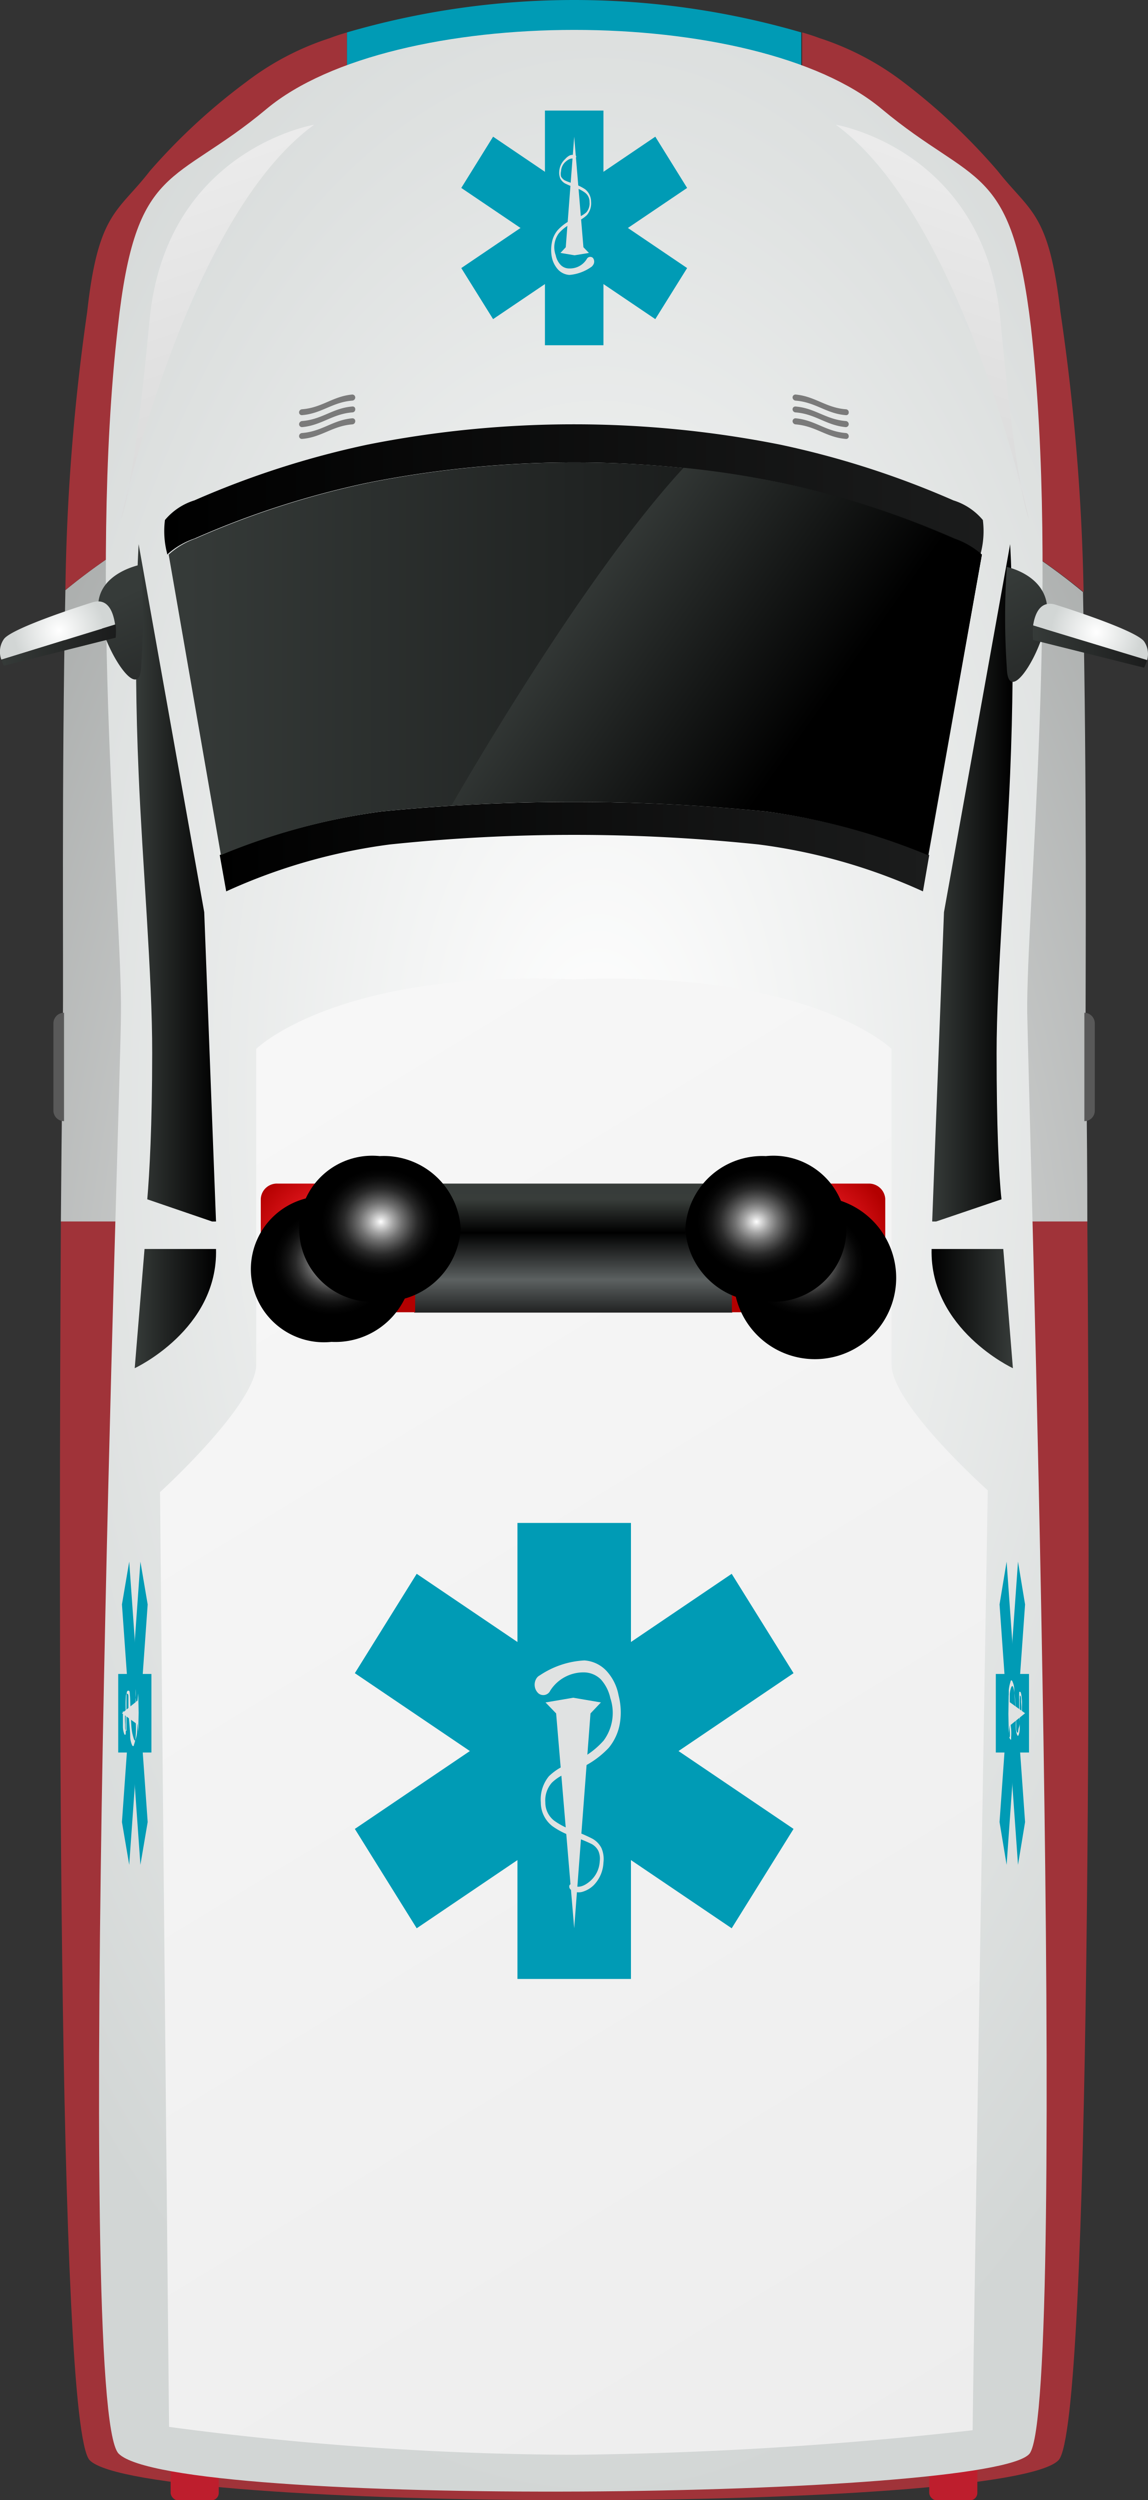 <svg xmlns="http://www.w3.org/2000/svg" xmlns:xlink="http://www.w3.org/1999/xlink" viewBox="0 0 58.46 127.31"><rect x="0" y="0" width="58.46" height="127.31" fill="#333333" stroke="none"/><defs><style>.cls-1{isolation:isolate;}.cls-2{fill:url(#radial-gradient);}.cls-3{fill:#a03339;}.cls-4{fill:#be1e2d;}.cls-5{fill:#009bb5;}.cls-6{fill:url(#radial-gradient-2);}.cls-7{fill:url(#linear-gradient);}.cls-8{fill:url(#linear-gradient-2);}.cls-9{fill:url(#linear-gradient-3);}.cls-10{fill:url(#linear-gradient-4);}.cls-11{fill:url(#linear-gradient-5);}.cls-12{mix-blend-mode:screen;fill:url(#linear-gradient-6);}.cls-13{fill:url(#linear-gradient-7);}.cls-14{fill:url(#linear-gradient-8);}.cls-15{fill:url(#linear-gradient-9);}.cls-16{fill:url(#linear-gradient-10);}.cls-17{fill:url(#radial-gradient-3);}.cls-18{fill:url(#linear-gradient-11);}.cls-19{fill:url(#linear-gradient-12);}.cls-20{fill:url(#radial-gradient-4);}.cls-21{fill:url(#linear-gradient-13);}.cls-22{fill:#595959;}.cls-23{fill:#7a7a7a;}.cls-24{fill:url(#linear-gradient-14);}.cls-25{fill:url(#linear-gradient-15);}.cls-26{fill:url(#linear-gradient-16);}.cls-27{fill:url(#radial-gradient-5);}.cls-28,.cls-29,.cls-31,.cls-32{mix-blend-mode:color-dodge;}.cls-28{fill:url(#radial-gradient-6);}.cls-29{fill:url(#radial-gradient-7);}.cls-30{fill:url(#radial-gradient-8);}.cls-31{fill:url(#radial-gradient-9);}.cls-32{fill:url(#radial-gradient-10);}.cls-33{fill:#e0e2e2;}</style><radialGradient id="radial-gradient" cx="44.37" cy="-3972.68" r="36.79" gradientTransform="translate(-14.58 7780.85) scale(1 1.94)" gradientUnits="userSpaceOnUse"><stop offset="0" stop-color="#f7f7f7"/><stop offset="1" stop-color="#a8abaa"/></radialGradient><radialGradient id="radial-gradient-2" cx="45.03" cy="-3686.41" r="37.63" gradientTransform="translate(-14.58 7060.26) scale(1 1.9)" gradientUnits="userSpaceOnUse"><stop offset="0" stop-color="#fff"/><stop offset="1" stop-color="#d2d6d5"/></radialGradient><linearGradient id="linear-gradient" x1="11.19" y1="43.11" x2="47.28" y2="43.11" gradientUnits="userSpaceOnUse"><stop offset="0"/><stop offset="1" stop-color="#1b1c1c"/></linearGradient><linearGradient id="linear-gradient-2" x1="8.34" y1="24.94" x2="50.13" y2="24.94" xlink:href="#linear-gradient"/><linearGradient id="linear-gradient-3" x1="8.53" y1="33.54" x2="49.95" y2="33.54" gradientUnits="userSpaceOnUse"><stop offset="0" stop-color="#363b39"/><stop offset="1" stop-color="#0c0d0d"/></linearGradient><linearGradient id="linear-gradient-4" x1="6.93" y1="44.95" x2="11.01" y2="44.95" gradientUnits="userSpaceOnUse"><stop offset="0" stop-color="#363b39"/><stop offset="1"/></linearGradient><linearGradient id="linear-gradient-5" x1="47.47" y1="44.95" x2="51.55" y2="44.95" xlink:href="#linear-gradient-4"/><linearGradient id="linear-gradient-6" x1="29.15" y1="29.39" x2="40.76" y2="37.65" xlink:href="#linear-gradient-4"/><linearGradient id="linear-gradient-7" x1="8.26" y1="57.68" x2="121.92" y2="244.25" gradientUnits="userSpaceOnUse"><stop offset="0" stop-color="#f7f7f7"/><stop offset="1" stop-color="#dbdbdb"/></linearGradient><linearGradient id="linear-gradient-8" x1="5.02" y1="-0.95" x2="13.17" y2="22.51" xlink:href="#linear-gradient-7"/><linearGradient id="linear-gradient-9" x1="-1528.19" y1="-0.95" x2="-1520.04" y2="22.51" gradientTransform="matrix(-1, 0, 0, 1, -1474.69, 0)" xlink:href="#linear-gradient-7"/><linearGradient id="linear-gradient-10" x1="50.81" y1="29.58" x2="55.28" y2="38.24" gradientUnits="userSpaceOnUse"><stop offset="0" stop-color="#363b39"/><stop offset="1" stop-color="#1b1c1c"/></linearGradient><radialGradient id="radial-gradient-3" cx="70.41" cy="32.19" r="2.31" gradientTransform="translate(-14.58)" xlink:href="#radial-gradient-2"/><linearGradient id="linear-gradient-11" x1="52.56" y1="32.93" x2="58.46" y2="32.93" xlink:href="#linear-gradient-10"/><linearGradient id="linear-gradient-12" x1="6.13" y1="30.34" x2="10.03" y2="38.91" xlink:href="#linear-gradient-10"/><radialGradient id="radial-gradient-4" cx="17.59" cy="32.11" r="2.33" gradientTransform="translate(-14.58)" xlink:href="#radial-gradient-2"/><linearGradient id="linear-gradient-13" x1="0" y1="32.85" x2="5.89" y2="32.85" xlink:href="#linear-gradient-10"/><linearGradient id="linear-gradient-14" x1="6.86" y1="66.64" x2="11.01" y2="66.64" xlink:href="#linear-gradient-4"/><linearGradient id="linear-gradient-15" x1="-1207.63" y1="66.64" x2="-1203.49" y2="66.64" gradientTransform="matrix(-1, 0, 0, 1, -1156.05, 0)" xlink:href="#linear-gradient-4"/><linearGradient id="linear-gradient-16" x1="29.19" y1="59.94" x2="29.19" y2="67.01" gradientUnits="userSpaceOnUse"><stop offset="0" stop-color="#363b39"/><stop offset="0.16" stop-color="#383d3a"/><stop offset="0.4"/><stop offset="0.74" stop-color="#5c6161"/><stop offset="1" stop-color="#1b1c1c"/></linearGradient><radialGradient id="radial-gradient-5" cx="-161.78" cy="80.99" r="3.88" gradientTransform="translate(217.84 -26.71) scale(1.24 1.11)" gradientUnits="userSpaceOnUse"><stop offset="0" stop-color="#f37e5f"/><stop offset="0.39" stop-color="#ec1c24"/><stop offset="1" stop-color="#b30000"/></radialGradient><radialGradient id="radial-gradient-6" cx="-162.03" cy="81.96" r="4.32" gradientTransform="translate(217.84 -26.71) scale(1.24 1.11)" gradientUnits="userSpaceOnUse"><stop offset="0" stop-color="#fff"/><stop offset="0.04" stop-color="#dedede"/><stop offset="0.12" stop-color="#a4a4a4"/><stop offset="0.2" stop-color="#727272"/><stop offset="0.28" stop-color="#494949"/><stop offset="0.35" stop-color="#292929"/><stop offset="0.43" stop-color="#121212"/><stop offset="0.5" stop-color="#050505"/><stop offset="0.56"/></radialGradient><radialGradient id="radial-gradient-7" cx="-160.04" cy="80.11" r="4.32" xlink:href="#radial-gradient-6"/><radialGradient id="radial-gradient-8" cx="-1662.51" cy="80.99" r="3.88" gradientTransform="matrix(-1.24, 0, 0, 1.11, -2020.83, -26.71)" xlink:href="#radial-gradient-5"/><radialGradient id="radial-gradient-9" cx="-1662.77" cy="81.96" r="4.32" gradientTransform="matrix(-1.24, 0, 0, 1.11, -2020.83, -26.71)" xlink:href="#radial-gradient-6"/><radialGradient id="radial-gradient-10" cx="-1660.77" cy="80.11" r="4.32" gradientTransform="matrix(-1.24, 0, 0, 1.11, -2020.83, -26.71)" xlink:href="#radial-gradient-6"/></defs><title>Enemy Car 4</title><g class="cls-1"><g id="Слой_2" data-name="Слой 2"><g id="Layer_1" data-name="Layer 1"><path class="cls-2" d="M3.33,30.05C3.13,40,3.24,49.34,3.2,52.37c0,.79-.06,4.52-.1,9.83H55.37c0-5.31-.09-9-.09-9.83,0-3,.07-12.32-.13-22.22-6.26-5.2-15.57-8.51-26-8.51S9.59,24.9,3.33,30.05Z"/><path class="cls-3" d="M3.1,62.2C3,80.12,2.89,123.57,4.57,125.28c2.68,2.71,46.66,2.71,49.33,0,1.68-1.71,1.61-45.16,1.47-63.08Z"/><rect class="cls-4" x="8.69" y="125.28" width="2.45" height="2.04" rx="0.38" ry="0.38"/><rect class="cls-4" x="47.32" y="125.28" width="2.45" height="2.04" rx="0.38" ry="0.38"/><path class="cls-3" d="M54,15.88c-.59-5.09-1.53-5.06-3.19-7.17A31.36,31.36,0,0,0,46,4.18a14.27,14.27,0,0,0-4.27-2.24c-.29-.11-.58-.2-.88-.29V7.24H17.67V1.65c-.29.09-.59.18-.87.29a14.15,14.15,0,0,0-4.27,2.24,30.91,30.91,0,0,0-4.9,4.53C6,10.82,5,10.79,4.44,15.88A108.86,108.86,0,0,0,3.33,30.05c6.26-5.15,15.51-8.41,25.85-8.41s19.71,3.31,26,8.51A110.39,110.39,0,0,0,54,15.88Z"/><path class="cls-5" d="M40.8,7.24V1.65a41.36,41.36,0,0,0-23.13,0V7.24Z"/><path class="cls-6" d="M6.16,51.57c0,3.69-2.43,71-.12,73.37,2.78,2.82,44.53,2.33,46.39,0,2-2.57-.07-69.68-.12-73.37-.06-5,1.65-22,.19-34.91-1-8.42-2.87-7.16-7.6-11.11C38.49.18,20,.18,13.57,5.55,8.85,9.5,6.92,8.24,6,16.66,4.51,29.58,6.22,46.57,6.16,51.57Z"/><path class="cls-7" d="M19.44,41.32a33,33,0,0,0-8.25,2.22l.33,1.85A29,29,0,0,1,19.86,43a90.48,90.48,0,0,1,18.76,0A29,29,0,0,1,47,45.39l.32-1.85A32.92,32.92,0,0,0,39,41.32,98.75,98.75,0,0,0,19.44,41.32Z"/><path class="cls-8" d="M9.91,27.42a44.7,44.7,0,0,1,8.82-2.84,53.83,53.83,0,0,1,21,0,44.63,44.63,0,0,1,8.83,2.84,4.22,4.22,0,0,1,1.38.82v-.06a4.48,4.48,0,0,0,.11-1.7,3.19,3.19,0,0,0-1.5-1,45.32,45.32,0,0,0-8.83-2.84,53.83,53.83,0,0,0-21,0,45.4,45.4,0,0,0-8.82,2.84,3.19,3.19,0,0,0-1.5,1,4.48,4.48,0,0,0,.11,1.7v.06A4,4,0,0,1,9.91,27.42Z"/><path class="cls-9" d="M19.44,41.32a98.75,98.75,0,0,1,19.6,0,32.92,32.92,0,0,1,8.24,2.22L50,28.24a4.22,4.22,0,0,0-1.38-.82,44.63,44.63,0,0,0-8.83-2.84,53.83,53.83,0,0,0-21,0,44.7,44.7,0,0,0-8.82,2.84,4,4,0,0,0-1.38.82l2.66,15.3A33,33,0,0,1,19.44,41.32Z"/><path class="cls-10" d="M7.75,53.63c0,3.67-.14,6.16-.25,7.44l3.3,1.13H11L10.4,46.45,7.06,27.71s-.3,4.8,0,11.69C7.24,43.76,7.76,49.76,7.75,53.63Z"/><path class="cls-11" d="M47.67,62.2,51,61.07c-.14-1.24-.25-3.77-.25-7.44,0-3.87.51-9.87.69-14.23.29-6.89,0-11.69,0-11.69L48.07,46.45l-.6,15.75Z"/><path class="cls-12" d="M48.57,27.42a45.13,45.13,0,0,0-13.76-3.6C30.38,28.62,25.13,37.32,23,41A102,102,0,0,1,39,41.32a32.92,32.92,0,0,1,8.24,2.22L50,28.24A4.22,4.22,0,0,0,48.57,27.42Z"/><path class="cls-13" d="M49.53,123.75c.09-7.66.77-47.86.77-47.86s-4.91-4.38-4.9-6.42c0-9.25,0-16.06,0-16.06s-4.06-4-16.17-3.54c-12.11-.5-16.18,3.54-16.18,3.54s0,6.81,0,16.06c0,2.06-4.9,6.51-4.9,6.51s.38,40,.46,47.6A159.53,159.53,0,0,0,29.18,125,198.66,198.66,0,0,0,49.53,123.75Z"/><path class="cls-14" d="M16,6.35s-7.58,1.26-8.39,10c-.83,8.92-1.45,10.09-1.45,10.09S9.46,11.08,16,6.35Z"/><path class="cls-15" d="M42.56,6.35s7.59,1.26,8.39,10c.83,8.92,1.45,10.09,1.45,10.09S49.06,11.08,42.56,6.35Z"/><path class="cls-16" d="M51.27,28.87s2,.4,2.06,2.13-2,5.23-2.06,3A38.18,38.18,0,0,1,51.27,28.87Z"/><path class="cls-17" d="M58.26,32.66c-.44-.6-4.48-1.86-4.48-1.86-.8-.26-1.08.45-1.17,1.05l5.8,1.78A1.13,1.13,0,0,0,58.26,32.66Z"/><path class="cls-18" d="M52.61,31.85a4,4,0,0,0,0,.74L58.26,34a2.12,2.12,0,0,0,.15-.39Z"/><path class="cls-19" d="M7.18,28.75S5,29.15,5,30.88s2.14,5.23,2.19,3A35,35,0,0,0,7.18,28.75Z"/><path class="cls-20" d="M4.68,30.68S.64,31.94.2,32.54a1.13,1.13,0,0,0-.13,1.05L5.86,31.8C5.77,31.18,5.51,30.41,4.68,30.68Z"/><path class="cls-21" d="M.07,33.59a1.33,1.33,0,0,0,.13.31l5.69-1.43a3.71,3.71,0,0,0,0-.67Z"/><path class="cls-22" d="M3.26,51.57a.54.54,0,0,0-.54.54v4.45a.54.54,0,0,0,.54.53Z"/><path class="cls-22" d="M55.22,51.57a.54.54,0,0,1,.53.54v4.45a.53.53,0,0,1-.53.53Z"/><path class="cls-23" d="M15.38,21.14c1-.08,1.54-.66,2.56-.74a.16.16,0,0,0,.15-.16.15.15,0,0,0-.15-.15c-1,.09-1.53.67-2.56.75a.16.16,0,0,0-.15.16A.14.14,0,0,0,15.38,21.14Z"/><path class="cls-23" d="M17.94,20.7c-1,.08-1.53.66-2.56.74a.17.17,0,0,0-.15.16.15.15,0,0,0,.15.15c1-.09,1.54-.67,2.56-.75a.15.15,0,0,0,.15-.16A.13.13,0,0,0,17.94,20.7Z"/><path class="cls-23" d="M17.94,21.3c-1,.09-1.53.67-2.56.75a.16.16,0,0,0-.15.16.14.14,0,0,0,.15.14c1-.08,1.54-.66,2.56-.74a.16.16,0,0,0,.15-.16A.14.14,0,0,0,17.94,21.3Z"/><path class="cls-23" d="M43.07,21.14c-1-.08-1.53-.66-2.56-.74a.17.17,0,0,1-.15-.16.15.15,0,0,1,.15-.15c1,.09,1.54.67,2.56.75a.15.15,0,0,1,.15.16A.13.13,0,0,1,43.07,21.14Z"/><path class="cls-23" d="M40.51,20.7c1,.08,1.54.66,2.56.74a.16.16,0,0,1,.15.16.15.15,0,0,1-.15.15c-1-.09-1.53-.67-2.56-.75a.16.16,0,0,1-.15-.16A.14.14,0,0,1,40.51,20.7Z"/><path class="cls-23" d="M40.51,21.3c1,.09,1.54.67,2.56.75a.16.16,0,0,1,.15.16.13.13,0,0,1-.15.14c-1-.08-1.53-.66-2.56-.74a.17.17,0,0,1-.15-.16A.15.15,0,0,1,40.51,21.3Z"/><path class="cls-24" d="M11,63.6H7.36l-.5,6.07S11.11,67.7,11,63.6Z"/><path class="cls-25" d="M47.44,63.6h3.65l.49,6.07S47.34,67.7,47.44,63.6Z"/><rect class="cls-26" x="21.09" y="60.27" width="16.2" height="6.57"/><path class="cls-27" d="M14.14,60.27a.82.82,0,0,0-.86.78v5a.81.81,0,0,0,.86.77h7V60.27Z"/><path class="cls-28" d="M21,64.63a3.93,3.93,0,0,1-4.12,3.7,3.72,3.72,0,1,1,0-7.4A3.92,3.92,0,0,1,21,64.63Z"/><path class="cls-29" d="M23.46,62.57a3.93,3.93,0,0,1-4.12,3.7,3.72,3.72,0,1,1,0-7.4A3.92,3.92,0,0,1,23.46,62.57Z"/><path class="cls-30" d="M44.22,60.27a.83.83,0,0,1,.86.78v5a.82.82,0,0,1-.86.77H37.27V60.27Z"/><path class="cls-31" d="M37.38,64.63a4.14,4.14,0,1,0,4.12-3.7A3.93,3.93,0,0,0,37.38,64.63Z"/><path class="cls-32" d="M34.9,62.57A3.93,3.93,0,0,0,39,66.27a3.72,3.72,0,1,0,0-7.4A3.92,3.92,0,0,0,34.9,62.57Z"/><rect class="cls-5" x="26.35" y="77.55" width="5.78" height="23.22"/><polygon class="cls-5" points="37.26 98.19 40.41 93.13 21.22 80.14 18.07 85.2 37.26 98.19"/><polygon class="cls-5" points="21.22 98.19 18.07 93.13 37.26 80.14 40.41 85.2 21.22 98.19"/><path class="cls-33" d="M29.21,96c.26.18.6,0,.85-.22a1.42,1.42,0,0,0,.48-1,1,1,0,0,0-.07-.53.82.82,0,0,0-.34-.35,7.44,7.44,0,0,0-1-.4,3.86,3.86,0,0,1-1-.51,1.52,1.52,0,0,1-.59-1.21,1.86,1.86,0,0,1,.41-1.33,2.86,2.86,0,0,1,1-.63,4.18,4.18,0,0,0,1.79-1.19,2.37,2.37,0,0,0,.34-2.16,2.08,2.08,0,0,0-.48-.95,1.24,1.24,0,0,0-.85-.36,2,2,0,0,0-1.73.93.39.39,0,0,1-.61.13.6.6,0,0,1-.1-.74.42.42,0,0,1,.18-.17h0a4.49,4.49,0,0,1,2.27-.76,1.7,1.7,0,0,1,1.13.54,2.5,2.5,0,0,1,.61,1.24,3.45,3.45,0,0,1,.07,1.4A2.65,2.65,0,0,1,31,89a4.68,4.68,0,0,1-2,1.25,2.2,2.2,0,0,0-.9.53,1.36,1.36,0,0,0-.33,1,1.17,1.17,0,0,0,.45.93,3.71,3.71,0,0,0,.95.49,8.18,8.18,0,0,1,1,.43,1.13,1.13,0,0,1,.46.48,1.41,1.41,0,0,1,.1.73A1.76,1.76,0,0,1,30.23,96a1.37,1.37,0,0,1-.53.32.67.67,0,0,1-.61-.08h0A.2.2,0,0,1,29,96,.12.12,0,0,1,29.21,96Z"/><polygon class="cls-33" points="30.07 87.25 30.6 86.69 29.19 86.45 27.78 86.69 28.32 87.25 29.24 98.19 30.07 87.25"/><rect class="cls-5" x="27.75" y="5.63" width="2.98" height="11.95"/><polygon class="cls-5" points="25.11 6.96 23.49 9.57 33.37 16.25 34.99 13.65 25.11 6.96"/><polygon class="cls-5" points="33.37 6.96 34.99 9.57 25.11 16.25 23.49 13.65 33.37 6.96"/><path class="cls-33" d="M29.26,8.11c-.14-.09-.31,0-.44.11a.69.69,0,0,0-.25.5.58.58,0,0,0,0,.27.55.55,0,0,0,.18.19c.16.08.34.13.52.2a2.16,2.16,0,0,1,.53.26.81.81,0,0,1,.3.63.93.93,0,0,1-.21.68,1.57,1.57,0,0,1-.52.33,2,2,0,0,0-.92.61A1.2,1.2,0,0,0,28.3,13a1,1,0,0,0,.25.49.6.6,0,0,0,.44.18,1,1,0,0,0,.89-.48.2.2,0,0,1,.31-.06.3.3,0,0,1,0,.38.26.26,0,0,1-.09.09h0A2.24,2.24,0,0,1,29,14a.87.87,0,0,1-.58-.27,1.34,1.34,0,0,1-.32-.64,1.93,1.93,0,0,1,0-.72,1.35,1.35,0,0,1,.29-.64,2.34,2.34,0,0,1,1-.65,1.29,1.29,0,0,0,.47-.27.69.69,0,0,0,.16-.52.57.57,0,0,0-.23-.48,1.62,1.62,0,0,0-.49-.25,4.6,4.6,0,0,1-.53-.22.64.64,0,0,1-.24-.25.82.82,0,0,1-.05-.38.92.92,0,0,1,.3-.61A.77.77,0,0,1,29,7.92a.4.4,0,0,1,.32,0h0a.08.08,0,0,1,0,.11S29.29,8.14,29.26,8.11Z"/><polygon class="cls-33" points="28.81 12.59 28.54 12.88 29.26 13 29.99 12.88 29.71 12.59 29.24 6.96 28.81 12.59"/><rect class="cls-5" x="50.71" y="85.24" width="1.69" height="4"/><polygon class="cls-5" points="52.2 81.7 51.84 79.52 50.9 92.78 51.26 94.96 52.2 81.7"/><polygon class="cls-5" points="52.2 92.78 51.84 94.96 50.9 81.7 51.26 79.52 52.2 92.78"/><path class="cls-33" d="M52,87.26a2.91,2.91,0,0,0,0-.59c0-.18,0-.32-.07-.33s0,0,0,0,0,.13,0,.24,0,.45,0,.69,0,.48,0,.71-.06.41-.09.41-.07-.07-.1-.28,0-.47,0-.7c0-.47-.05-.93-.09-1.24s-.1-.39-.16-.24a1.29,1.29,0,0,0-.07.34c0,.15,0,.36,0,.58a7.92,7.92,0,0,0,.07,1.19,2.94,2.94,0,0,1,0,.43c0,.13,0,.16-.06.07s0-.08,0-.13h0c0-.52-.06-1-.06-1.57,0-.27,0-.57,0-.78a2,2,0,0,1,.09-.43c0-.07.07-.1.1,0a1,1,0,0,1,.09.39c0,.39.08.89.1,1.36,0,.23,0,.46,0,.62s.05.23.08.23,0-.12.07-.31,0-.42,0-.66l0-.72a2.31,2.31,0,0,1,0-.32c0-.07,0-.08.05-.07s.07.2.09.41a3.53,3.53,0,0,1,0,.36c0,.13,0,.3,0,.43h0s0,.06,0,0A.49.49,0,0,1,52,87.26Z"/><polygon class="cls-33" points="51.41 86.67 51.37 86.3 51.35 87.27 51.37 88.25 51.41 87.88 52.2 87.24 51.41 86.67"/><rect class="cls-5" x="6.02" y="85.24" width="1.69" height="4"/><polygon class="cls-5" points="6.21 92.78 6.58 94.96 7.52 81.7 7.15 79.52 6.21 92.78"/><polygon class="cls-5" points="6.21 81.7 6.58 79.52 7.52 92.78 7.15 94.96 6.21 81.7"/><path class="cls-33" d="M6.37,87.22a3.88,3.88,0,0,0,0,.59c0,.18,0,.32.07.33s0,0,0,0,0-.13,0-.24,0-.45,0-.69,0-.48,0-.71,0-.41.09-.41.07.07.09.28,0,.47.05.7c0,.47,0,.92.08,1.24s.11.39.16.24a1.29,1.29,0,0,0,.07-.34,4.85,4.85,0,0,0,0-.58,7.83,7.83,0,0,0-.07-1.19,2,2,0,0,1,0-.43c0-.13,0-.16,0-.07s0,.08,0,.13h0c0,.52,0,1,0,1.57a6.24,6.24,0,0,1,0,.78,1.5,1.5,0,0,1-.09.43c0,.07-.06.1-.1,0a1.22,1.22,0,0,1-.09-.39c0-.39-.07-.89-.09-1.36,0-.23,0-.46,0-.62s0-.23-.07-.23-.06.12-.07.31,0,.42,0,.66,0,.48,0,.72a2.5,2.5,0,0,1,0,.32c0,.07,0,.08-.06.07a1.07,1.07,0,0,1-.08-.41q0-.15,0-.36c0-.13,0-.3,0-.43h0s0-.06,0,0Z"/><polygon class="cls-33" points="7 87.81 7.04 88.18 7.06 87.21 7.04 86.23 7 86.6 6.21 87.24 7 87.81"/></g></g></g></svg>